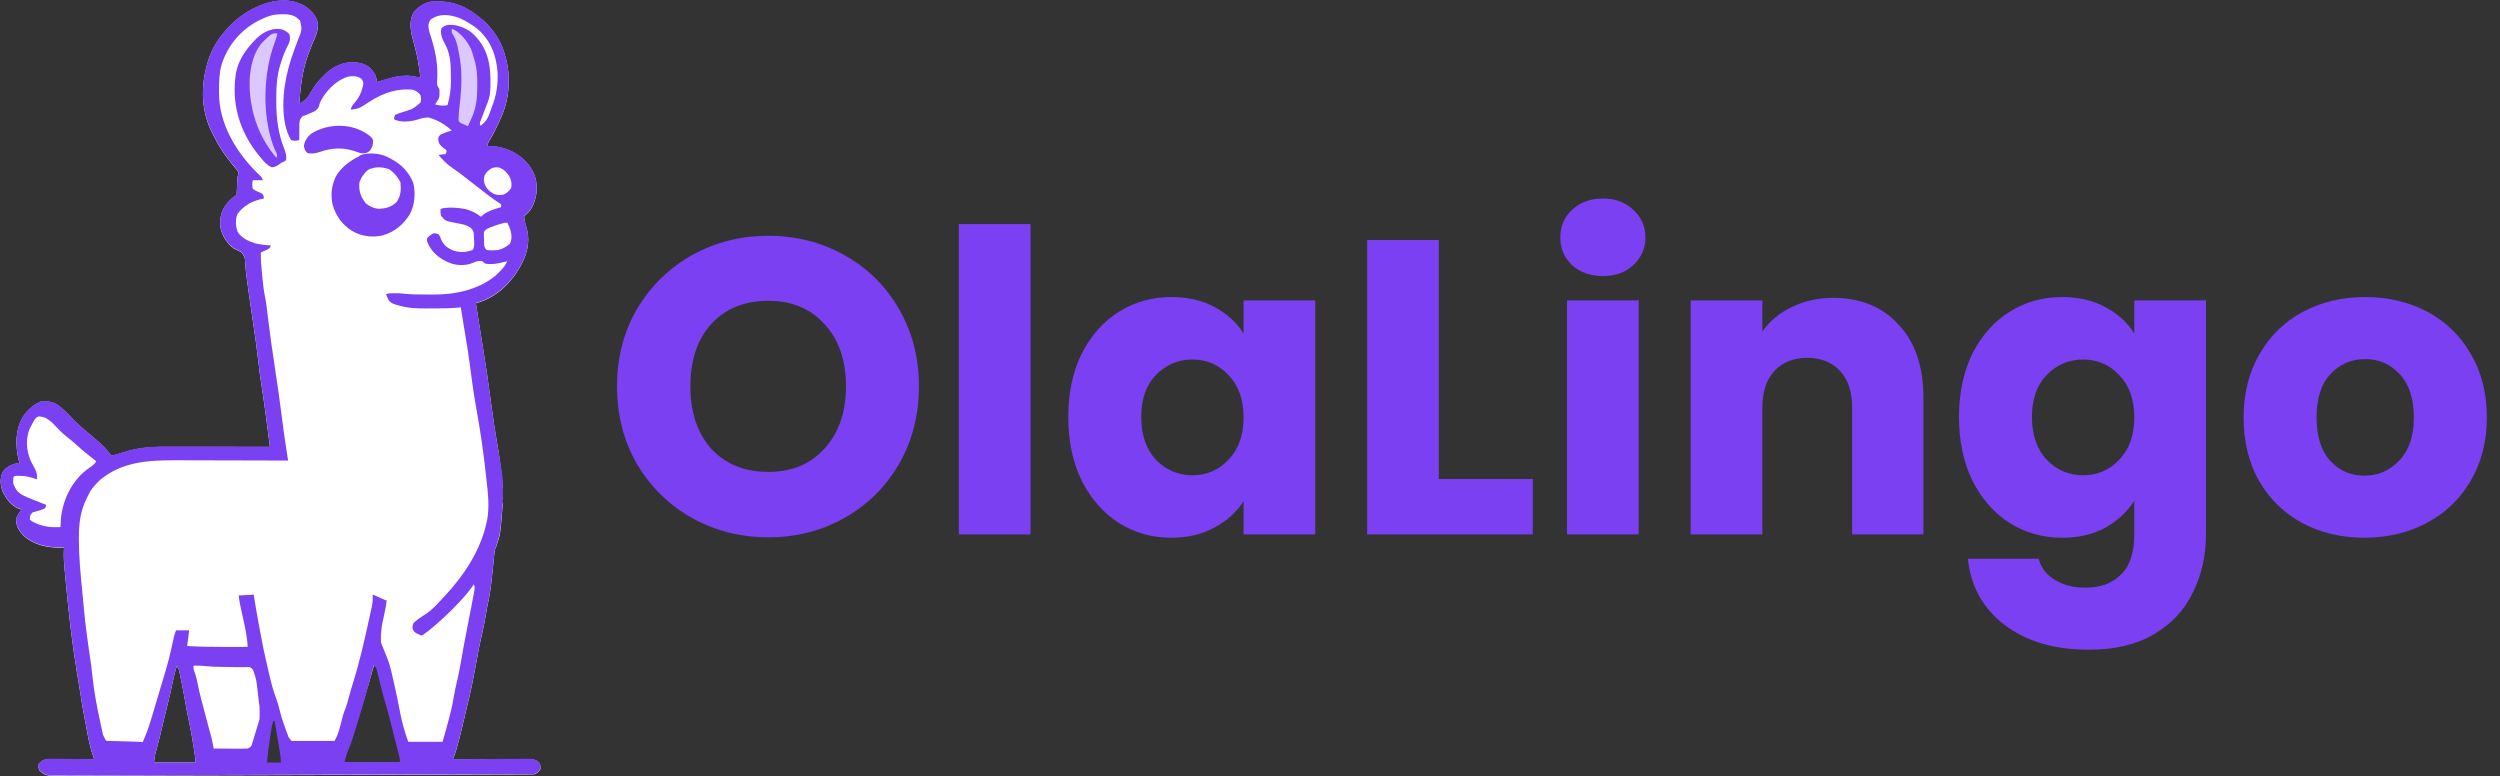 <svg width="1076" height="334" viewBox="0 0 1076 334" fill="none" xmlns="http://www.w3.org/2000/svg">
<rect x="0" y="0" width="1076" height="334" fill="#333333" stroke="none"/>
<path fill-rule="evenodd" clip-rule="evenodd" d="M136.808 10.155C136.187 6.948 134.147 4.756 131.305 2.701C119.927 -4.009 104.783 4.323 97.805 12.356L97.062 13.225C93.228 17.468 90.595 22.314 89.157 27.544L88.806 28.965C86.424 38.037 86.783 48.12 91.096 56.753C91.484 57.497 91.869 58.241 92.235 58.993C94.189 63.017 96.639 66.57 99.506 70.165L100.475 71.343L101.37 72.448C101.475 72.575 101.578 72.694 101.676 72.808C102.301 73.532 102.753 74.057 102.586 75.055C102.276 75.81 102.276 75.81 102.187 76.737V76.737L102.139 77.76L102.084 78.873L102.032 80.026C101.978 81.125 101.925 82.223 101.875 83.322L101.842 84.055C101.487 84.208 101.252 84.309 101.031 84.436C100.598 84.683 100.219 85.027 99.099 86.046C95.633 89.449 94.631 92.627 94.77 97.078C95.119 100.649 97.364 104.562 100.538 106.915C101.72 107.456 102.848 107.986 103.955 108.637C105.42 110.774 105.42 110.774 105.561 113.305C105.668 115.374 105.873 117.421 106.149 119.479L106.311 120.651C107.129 126.669 108.017 132.68 108.907 138.69C109.766 144.478 110.588 150.264 111.243 156.072C111.619 159.507 112.073 162.921 112.623 166.338C113.434 171.366 114.104 176.405 114.76 181.449C114.879 182.37 114.999 183.292 115.119 184.213C115.474 186.929 115.828 189.645 116.181 192.361C109.99 192.352 103.799 192.346 97.608 192.342C94.595 192.34 91.582 192.338 88.57 192.334C85.926 192.33 83.282 192.327 80.638 192.326C79.515 192.325 78.392 192.325 77.269 192.324C75.658 192.321 74.048 192.318 72.437 192.318L70.945 192.318C64.519 192.299 58.795 192.816 52.767 194.843C51.155 195.412 49.669 195.833 47.96 196.108C45.484 192.878 42.604 190.245 39.4 187.558C39.029 187.248 38.658 186.939 38.287 186.63L38.287 186.63L38.287 186.63C35.666 184.449 33.049 182.271 30.782 179.805C29.005 177.813 27.128 176.035 24.93 174.372C22.603 172.922 20.385 172.563 17.543 172.873C14.528 174.173 12.386 176.078 10.517 178.474C6.377 184.427 6.478 192.184 8.234 198.849L8.418 199.481H7.114C4.395 200.12 2.492 201.191 1.046 203.296C-0.131 206.062 0.132 209.248 1.302 211.989C2.91 214.929 4.781 217.7 8.336 219.062L9.287 219.343L9.153 219.521C8.204 220.781 7.261 222.034 6.939 223.529C6.877 226.605 8.28 228.741 10.59 230.961C14.875 234.634 20.27 235.658 26.109 235.804L27.537 235.833C27.348 240.443 27.348 240.443 28.366 250.995C28.441 251.768 28.515 252.541 28.589 253.315C29.727 265.268 31.075 277.167 33.057 289.04C33.4 291.085 33.736 293.131 34.063 295.178L34.211 296.108C34.404 297.315 34.596 298.522 34.788 299.729L34.862 300.197C35.286 302.869 35.709 305.54 36.226 308.2C36.459 309.375 36.688 310.549 36.906 311.727C37.078 312.667 37.251 313.606 37.426 314.546L37.694 315.985C38.308 319.388 39.091 322.656 40.233 325.951L40.573 326.9C38.093 326.86 35.612 326.829 33.132 326.808C32.118 326.8 31.104 326.792 30.09 326.783C28.598 326.759 27.106 326.735 25.614 326.725L24.193 326.717C22.902 326.689 21.63 326.683 20.34 326.737C18.585 327.007 17.833 327.624 16.674 328.773C16.48 329.989 16.473 330.675 17.108 331.772C18.798 333.253 19.814 333.857 22.317 333.887L23.318 333.871C24.465 333.876 25.61 333.879 26.757 333.869C27.602 333.862 28.447 333.859 29.292 333.858C31.624 333.861 33.956 333.857 36.288 333.845C38.837 333.831 41.385 333.825 43.934 333.823C48.928 333.818 53.92 333.805 58.914 333.785C63.304 333.768 67.695 333.754 72.085 333.745L72.966 333.743L77.395 333.734C87.854 333.714 98.312 333.685 108.77 333.65C118.947 333.616 129.123 333.587 139.3 333.564L140.25 333.562L147.828 333.545C158.726 333.521 169.625 333.493 180.524 333.464L185.793 333.45C192.016 333.434 198.238 333.418 204.461 333.398L205.523 333.394L205.649 333.394C207.828 333.386 210.006 333.379 212.185 333.373C214.576 333.367 216.967 333.361 219.358 333.352C220.224 333.349 221.09 333.345 221.957 333.342C223.16 333.34 224.364 333.338 225.567 333.333L226.644 333.328C227.776 333.327 228.896 333.31 230.028 333.271C231.318 332.714 231.868 332.072 232.635 331.022C232.667 329.473 232.548 328.716 231.303 327.579C229.969 326.868 229.079 326.724 227.524 326.713L226.55 326.729C225.46 326.729 224.37 326.73 223.28 326.741C222.502 326.749 221.724 326.755 220.946 326.757C218.906 326.761 216.866 326.77 214.826 326.787C212.713 326.804 210.599 326.814 208.486 326.822C204.375 326.837 200.264 326.859 196.153 326.89L194.831 326.9C195.58 325.314 196.101 323.763 196.571 322.102L196.895 320.927C198.033 316.822 199.029 312.699 199.968 308.558L200.108 307.938C200.458 306.392 200.807 304.846 201.191 303.306C202.563 297.971 203.632 292.62 204.608 287.222C205.436 282.632 206.271 278.053 207.324 273.496C207.963 270.739 208.544 267.988 209.008 265.205C209.194 264.032 209.383 262.86 209.605 261.691C210.88 256.376 211.475 251.075 212.022 245.67C212.157 244.336 212.293 243.001 212.434 241.667L212.567 240.406L212.685 239.195L212.804 238.072C212.905 237.07 213.011 236.336 213.507 235.425C213.722 234.763 213.911 234.214 214.082 233.721L214.082 233.721C215.151 230.629 215.457 229.743 216.367 217.113C216.384 216.845 216.3 216.599 216.217 216.355C216.134 216.113 216.052 215.872 216.068 215.613C216.08 215.439 216.12 215.21 216.16 214.983L216.16 214.982C216.199 214.759 216.237 214.537 216.249 214.371C216.257 214.211 216.207 213.971 216.158 213.733L216.158 213.733L216.158 213.733C216.109 213.498 216.061 213.266 216.068 213.113C216.085 212.799 216.101 212.684 216.109 212.621C216.112 212.598 216.114 212.583 216.115 212.567C216.118 212.512 216.106 212.457 216.068 212.113C215.521 211.504 215.747 211.159 216.012 210.756C216.203 210.463 216.415 210.139 216.367 209.662L216.249 208.36L216.106 206.894C215.65 201.932 215.039 197.011 214.182 192.086C213.08 185.79 212.124 179.486 211.303 173.159C210.226 164.824 209.011 156.516 207.631 148.215C207.03 144.608 206.457 140.998 205.894 137.387L205.604 135.527C205.344 133.86 205.084 132.193 204.825 130.525C212.341 128.471 217.563 123.937 221.663 118.299C226.087 111.874 228.769 105.331 226.559 97.779L226.558 97.779L226.558 97.778C226.117 96.49 226.117 96.49 225.891 95.431L225.764 94.618L225.62 93.791C225.609 93.418 225.603 93.225 225.674 93.067C225.75 92.899 225.913 92.77 226.248 92.505C229.472 89.974 230.683 85.598 231.019 82C231.188 76.46 229.356 72.257 224.949 68.221C221.25 65.174 216.485 63.019 211.289 62.998L209.605 63.068C209.81 62.179 210.102 61.458 210.561 60.637C212.108 58.105 213.437 55.53 214.626 52.861C214.834 52.39 215.043 51.92 215.254 51.451C219.149 43.45 219.979 33.952 217.817 25.477L217.427 24.093C216.091 18.829 213.315 14.106 209.266 9.99C203.829 4.987 197.902 0.93 189.644 0.685L188.612 0.671C187.652 0.65 186.717 0.657 185.76 0.715C182.66 1.196 180.218 2.892 178.319 4.981C175.496 9.221 176.96 14.569 178.237 19.034C179.627 23.812 180.382 28.563 180.926 33.462C179.174 33.094 177.466 32.742 175.664 32.626L174.517 32.642C171.859 32.659 169.593 33.195 167.092 33.92L166.016 34.235L163.876 34.857L162.241 35.336C161.912 32.576 161.218 31.211 159.037 29.082C156.384 27.067 153.961 26.825 150.521 26.889C146.42 27.229 142.69 29.31 139.987 31.913L139.211 32.713C136.91 34.894 135.268 37.137 133.752 39.763C132.486 42.109 131.364 43.332 128.783 44.705C129.35 37.474 130.091 30.54 132.612 23.604L133.128 22.22C133.542 21.088 133.965 19.963 134.431 18.847L134.436 18.837C135.779 15.947 137.002 13.314 136.808 10.155ZM162.641 288.929C162.36 287.792 162.169 287.025 161.019 286.113C158.234 296.149 155.15 306.163 151.709 316.071L151.269 317.321C151.203 317.509 151.137 317.698 151.072 317.886C150.551 319.38 150.031 320.873 149.348 322.327C148.372 324.297 147.884 325.968 147.283 328.113H173.283C173.283 327.482 173.283 327.193 173.248 326.907C173.218 326.664 173.163 326.424 173.06 325.981L173.06 325.98L172.743 324.819L172.386 323.505L171.995 322.085C171.585 320.582 171.174 319.079 170.759 317.577L170.34 316.057C170.112 315.229 169.886 314.401 169.661 313.572L169.658 313.56C168.784 310.35 167.909 307.138 166.896 303.954C166.148 301.649 165.421 299.344 164.797 297.015C164.651 296.468 164.505 295.921 164.357 295.373C164.045 294.22 163.733 293.066 163.429 291.911C163.284 291.358 163.137 290.805 162.989 290.252L162.778 289.47C162.728 289.28 162.684 289.101 162.641 288.93L162.641 288.929ZM76.132 286.497C76.773 287.585 77.001 288.117 77.255 289.332L77.463 290.319L77.682 291.4L77.918 292.539C78.699 296.368 79.392 300.218 80.085 304.068C80.559 306.697 81.055 309.313 81.626 311.917C82.308 315.104 82.826 318.317 83.336 321.543L83.583 323.101C84.157 326.799 84.157 326.799 84.157 328.202H66.283C66.566 325.957 66.654 325.265 66.811 324.589C66.88 324.287 66.964 323.989 67.085 323.558L67.085 323.556L67.347 322.604L67.628 321.595C68.572 318.127 69.409 314.64 70.203 311.125C70.809 308.459 71.46 305.811 72.142 303.168C72.994 299.863 73.736 296.541 74.404 293.182C74.864 290.901 75.443 288.702 76.132 286.497ZM118.133 308.113H117.433C117.04 309.488 116.719 310.82 116.467 312.27L116.218 313.947L115.942 315.802L115.661 317.727C115.092 321.536 114.607 325.229 114.283 329.113H121.283C121.283 327.231 121.105 325.706 120.803 323.893L120.594 322.673C120.376 321.375 120.158 320.077 119.937 318.779C119.784 317.877 119.631 316.975 119.479 316.072C119.032 313.418 118.584 310.765 118.133 308.113Z" fill="white"/>
<path fill-rule="evenodd" clip-rule="evenodd" d="M136.808 10.02C136.187 6.812 134.147 4.621 131.305 2.566C119.927 -4.144 104.783 4.188 97.805 12.22L97.062 13.09C93.228 17.333 90.595 22.179 89.157 27.409L88.806 28.83C86.424 37.901 86.783 47.985 91.096 56.618C91.484 57.362 91.869 58.105 92.235 58.858C94.189 62.882 96.639 66.435 99.506 70.03L100.475 71.208L101.37 72.312C101.475 72.439 101.578 72.558 101.676 72.673C102.301 73.397 102.753 73.922 102.586 74.92C102.276 75.675 102.276 75.675 102.187 76.602V76.602L102.139 77.625L102.084 78.737L102.032 79.891C101.978 80.99 101.925 82.088 101.875 83.187L101.842 83.92C101.487 84.073 101.252 84.174 101.031 84.3C100.598 84.548 100.219 84.892 99.099 85.911C95.633 89.314 94.631 92.491 94.77 96.943C95.119 100.514 97.364 104.427 100.538 106.78C101.72 107.321 102.848 107.851 103.955 108.502C105.42 110.639 105.42 110.639 105.561 113.17C105.668 115.239 105.873 117.286 106.149 119.343L106.311 120.516C107.129 126.534 108.017 132.545 108.907 138.555C109.766 144.343 110.588 150.129 111.243 155.937C111.619 159.372 112.073 162.786 112.623 166.203C113.434 171.231 114.104 176.27 114.76 181.314C114.879 182.235 114.999 183.156 115.119 184.078C115.474 186.794 115.828 189.509 116.181 192.225C109.99 192.217 103.799 192.21 97.608 192.207C94.595 192.205 91.582 192.203 88.57 192.198C85.926 192.195 83.282 192.192 80.638 192.19C79.515 192.19 78.392 192.19 77.269 192.189C75.658 192.186 74.048 192.183 72.437 192.183L70.945 192.183C64.519 192.164 58.795 192.68 52.767 194.708C51.155 195.277 49.669 195.698 47.96 195.973C45.484 192.743 42.604 190.11 39.4 187.422C39.029 187.113 38.658 186.804 38.287 186.495L38.287 186.495C35.666 184.314 33.049 182.136 30.782 179.669C29.005 177.677 27.128 175.9 24.93 174.237C22.603 172.787 20.385 172.428 17.543 172.738C14.528 174.038 12.386 175.942 10.517 178.339C6.377 184.292 6.478 192.049 8.234 198.714L8.418 199.346H7.114C4.395 199.985 2.492 201.056 1.046 203.161C-0.131 205.927 0.132 209.112 1.302 211.853C2.91 214.794 4.781 217.564 8.336 218.927L9.287 219.208L9.153 219.386C8.204 220.646 7.261 221.899 6.939 223.393C6.877 226.47 8.28 228.606 10.59 230.826C14.875 234.498 20.27 235.523 26.109 235.669L27.537 235.698C27.348 240.308 27.348 240.308 28.366 250.859C28.441 251.633 28.515 252.406 28.589 253.18C29.727 265.133 31.075 277.032 33.057 288.905C33.4 290.95 33.736 292.996 34.063 295.043L34.211 295.973C34.404 297.18 34.596 298.387 34.788 299.594L34.862 300.061C35.286 302.733 35.709 305.404 36.226 308.064C36.459 309.239 36.688 310.414 36.906 311.591C37.078 312.531 37.251 313.471 37.426 314.41L37.694 315.849C38.308 319.253 39.091 322.52 40.233 325.816L40.573 326.764C38.093 326.725 35.612 326.694 33.132 326.673C32.118 326.665 31.104 326.657 30.09 326.647C28.598 326.623 27.106 326.6 25.614 326.589L24.193 326.581C22.902 326.554 21.63 326.548 20.34 326.602C18.585 326.871 17.833 327.489 16.674 328.638C16.48 329.854 16.473 330.54 17.108 331.636C18.798 333.118 19.814 333.721 22.317 333.752L23.318 333.736C24.465 333.741 25.61 333.743 26.757 333.734C27.602 333.727 28.447 333.723 29.292 333.723C31.624 333.726 33.956 333.722 36.288 333.709C38.837 333.696 41.385 333.69 43.934 333.687C48.928 333.683 53.92 333.67 58.914 333.65C63.304 333.633 67.695 333.619 72.085 333.61L72.966 333.608L77.395 333.599C87.854 333.578 98.312 333.55 108.77 333.515C118.947 333.481 129.123 333.451 139.3 333.429L140.25 333.427L147.828 333.41C158.726 333.386 169.625 333.358 180.524 333.329L185.793 333.315C192.016 333.299 198.238 333.283 204.461 333.262L205.523 333.259L205.649 333.258C207.827 333.251 210.006 333.244 212.185 333.238C214.576 333.232 216.967 333.226 219.358 333.217L221.145 333.21L221.957 333.207C223.16 333.205 224.364 333.202 225.567 333.197L226.644 333.193C227.776 333.192 228.896 333.175 230.028 333.135C231.318 332.579 231.868 331.937 232.635 330.887C232.667 329.338 232.548 328.581 231.303 327.444C229.969 326.733 229.079 326.589 227.524 326.578L226.55 326.594C225.46 326.593 224.37 326.595 223.28 326.606C222.502 326.614 221.724 326.619 220.946 326.622C218.906 326.626 216.866 326.635 214.826 326.651C212.713 326.668 210.599 326.679 208.486 326.687C204.375 326.701 200.264 326.724 196.153 326.754L194.831 326.764C195.58 325.179 196.101 323.628 196.571 321.966L196.895 320.792C198.033 316.687 199.029 312.564 199.968 308.423L200.108 307.805L200.108 307.801C200.458 306.256 200.807 304.71 201.191 303.17C202.563 297.836 203.632 292.484 204.608 287.087C205.436 282.496 206.271 277.918 207.324 273.361C207.963 270.604 208.544 267.853 209.008 265.069C209.194 263.896 209.383 262.725 209.605 261.556C210.88 256.241 211.475 250.94 212.022 245.535C212.157 244.201 212.293 242.866 212.434 241.532L212.567 240.271L212.685 239.06L212.804 237.936C212.905 236.935 213.011 236.201 213.507 235.29C213.74 234.485 213.944 233.844 214.127 233.269C215.06 230.338 215.444 229.129 216.326 216.887C216.326 216.702 216.323 216.486 216.319 216.26V216.26V216.259C216.312 215.776 216.303 215.25 216.326 214.894L216.396 213.882L216.443 212.945C216.468 212.479 216.466 212.462 216.456 212.386C216.448 212.329 216.436 212.237 216.428 211.887C216.423 211.679 216.435 211.454 216.448 211.204V211.204C216.473 210.718 216.504 210.136 216.428 209.387C216.407 209.164 216.418 209.021 216.428 208.879C216.437 208.74 216.447 208.601 216.428 208.387C216.403 208.136 216.415 207.88 216.427 207.626C216.439 207.376 216.451 207.127 216.428 206.887C216.019 202.442 215.228 197.927 214.452 193.494C214.362 192.979 214.272 192.464 214.182 191.951C213.08 185.655 212.123 179.351 211.303 173.023C210.226 164.689 209.011 156.381 207.631 148.08C207.03 144.473 206.457 140.863 205.894 137.252L205.604 135.392C205.344 133.725 205.084 132.057 204.825 130.39C212.341 128.336 217.563 123.802 221.663 118.163C226.087 111.738 228.769 105.196 226.559 97.644L226.558 97.643L226.558 97.643C226.117 96.355 226.117 96.355 225.891 95.296L225.764 94.483L225.62 93.656C225.609 93.282 225.603 93.09 225.674 92.932C225.75 92.764 225.913 92.635 226.248 92.369C229.472 89.838 230.683 85.463 231.019 81.864C231.188 76.325 229.356 72.122 224.949 68.086C221.25 65.039 216.485 62.884 211.289 62.863L209.605 62.933C209.81 62.043 210.102 61.322 210.561 60.502C212.108 57.969 213.437 55.395 214.626 52.725C214.834 52.255 215.043 51.785 215.254 51.316C219.149 43.315 219.979 33.816 217.817 25.341L217.427 23.958C216.091 18.694 213.315 13.971 209.266 9.855C203.829 4.852 197.902 0.795 189.644 0.55L188.612 0.536C187.652 0.515 186.717 0.522 185.76 0.58C182.66 1.061 180.218 2.756 178.319 4.845C175.496 9.086 176.96 14.434 178.237 18.899C179.627 23.677 180.382 28.428 180.926 33.327C179.174 32.958 177.466 32.606 175.664 32.491L174.517 32.507C171.859 32.524 169.593 33.059 167.092 33.785L166.016 34.1L163.876 34.722L162.241 35.201C161.912 32.441 161.218 31.076 159.037 28.947C156.384 26.932 153.961 26.69 150.521 26.754C146.42 27.094 142.69 29.174 139.987 31.778L139.211 32.578C136.91 34.758 135.268 37.001 133.752 39.628C132.486 41.974 131.364 43.196 128.783 44.57C129.35 37.339 130.091 30.404 132.612 23.469L133.128 22.084C133.542 20.953 133.965 19.828 134.431 18.711L134.436 18.702C135.779 15.812 137.002 13.178 136.808 10.02ZM111.507 8.769L112.705 8.218C114.678 7.273 116.572 6.475 118.842 6.255C119.021 6.246 119.2 6.236 119.38 6.226C122.361 6.065 125.375 5.902 127.784 7.622L128.457 8.242L129.142 8.84C129.994 12.905 129.994 12.905 128.349 16.946C127.886 18.148 127.434 19.353 126.989 20.56L126.722 21.284C125.822 23.713 125.005 26.134 124.339 28.618L124.003 29.954C121.697 38.333 120.41 52.409 125.306 60.31C126.736 60.721 127.354 60.609 128.783 60.31C128.781 59.224 128.789 58.139 128.81 57.053L128.837 55.719L128.833 54.403C128.838 54.222 128.841 54.048 128.844 53.88C128.873 52.259 128.892 51.214 130.388 49.959L131.824 49.442L133.094 48.896C133.275 48.821 133.452 48.749 133.623 48.68L133.623 48.68C135.257 48.017 136.434 47.54 137.202 45.975C137.513 44.364 138.167 43.189 139.036 41.75C141.411 38.133 145.299 34.17 150.074 32.952C152.201 32.631 153.501 32.671 155.316 33.725C156.236 34.772 156.236 34.772 156.402 35.974C155.905 38.974 154.874 41.537 152.817 44.008C151.854 45.075 151.209 45.849 150.944 47.193C153.404 46.977 154.94 46.491 156.907 45.164C162.935 40.958 169.455 37.915 177.45 38.574C179.154 39.064 179.827 39.592 180.926 40.822C181.331 42.033 181.324 42.983 180.926 44.195C177.797 46.861 177.797 46.861 173.566 48.177C172.324 48.545 171.247 48.929 170.063 49.442L170.063 49.442C169.627 50.458 169.627 50.458 169.628 51.316L170.316 51.683C173.449 52.822 177.431 52.241 180.517 51.222C181.858 50.775 182.962 50.588 184.402 50.566C188.214 51.537 191.739 53.674 194.397 56.187C192.708 56.681 191.164 57.2 189.59 57.921C188.643 58.922 188.592 59.179 188.639 60.427C188.915 61.905 189.497 62.6 190.757 63.612C191.616 64.169 191.616 64.169 192.224 64.807V64.807C192.139 65.622 192.139 65.622 191.789 66.306L188.748 66.681L189.237 67.266L190.051 68.18C191.491 69.81 193.062 71.13 194.913 72.419C196.631 73.602 198.288 74.816 199.91 76.097L200.124 76.266C201.112 77.05 202.099 77.833 203.108 78.598C204.841 79.893 206.538 81.217 208.22 82.561C209.966 83.96 211.755 85.269 213.625 86.543L213.625 86.543C214.799 87.294 214.799 87.294 215.689 88.042V89.166C215.49 89.224 215.293 89.282 215.095 89.339C212.605 90.063 210.184 90.767 208.166 92.281L206.998 93.289C205.155 91.849 203.295 90.859 200.942 90.15C197.878 89.403 192.498 88.932 189.617 89.916C189.56 90.998 189.526 91.924 189.915 92.961C191.667 95.119 191.667 95.119 196.759 96.076L196.934 96.108C198.964 96.483 200.785 96.819 202.454 97.951C203.596 98.977 203.862 99.576 203.949 100.986L203.956 101.908C203.967 102.302 203.998 102.715 204.029 103.138C204.141 104.638 204.261 106.254 203.522 107.53C200.91 108.634 198.106 108.727 195.354 107.925C192.226 106.656 190.821 105.363 189.644 102.564C189.452 102.044 189.361 101.798 189.241 101.566C189.133 101.357 189 101.16 188.748 100.785L188.748 100.784L188.748 100.784C187.695 100.435 187.695 100.436 186.575 100.409C185.843 100.814 185.483 101.013 185.153 101.253C184.834 101.484 184.542 101.753 183.968 102.283C183.838 102.686 183.753 102.95 183.741 103.218C183.717 103.732 183.961 104.259 184.674 105.796C186.743 109.559 190.444 112.216 194.958 113.64C197.914 114.295 200.713 114.267 203.495 113.151C204.884 112.543 205.842 112.127 207.432 112.401C207.91 112.639 208.055 112.814 208.183 112.969C208.342 113.159 208.474 113.319 209.171 113.526C211.998 113.932 214.708 113.343 217.403 112.647L218.296 112.401C217.37 114.797 215.084 116.973 213.102 118.809C205.552 124.814 195.731 126.919 185.768 126.776C184.996 126.765 184.224 126.757 183.453 126.753C182.684 126.75 181.916 126.746 181.148 126.741L180.043 126.732C178.099 126.716 176.191 126.666 174.261 126.453C172.67 126.268 172.67 126.268 171.125 126.218L169.683 126.221C169.502 126.22 169.328 126.218 169.159 126.216C168.072 126.204 167.193 126.194 166.152 126.642C166.462 127.516 166.829 128.335 167.264 129.169C168.16 130.38 169.083 130.748 170.636 131.196L171.801 131.514C175.702 132.643 179.391 132.777 183.461 132.756C184.628 132.744 185.795 132.732 186.962 132.729C187.735 132.727 188.508 132.725 189.281 132.721L190.396 132.715C192.48 132.705 194.529 132.644 196.602 132.446L198.307 132.264C198.706 134.685 199.104 137.106 199.501 139.528L199.504 139.547L199.507 139.567L199.51 139.587C199.67 140.565 199.831 141.544 199.991 142.523C200.086 143.097 200.181 143.671 200.276 144.245L200.284 144.297C201.046 148.9 201.807 153.503 202.378 158.128C202.647 160.332 202.946 162.531 203.258 164.731L203.467 166.18C203.935 169.431 204.428 172.677 205.022 175.914C206.796 185.481 208.139 195.101 209.191 204.748L209.306 205.81C209.339 206.097 209.371 206.385 209.404 206.673C210.062 212.485 210.745 218.516 209.577 224.291L209.361 225.204C206.755 236.77 200.052 247.254 191.563 256.371C191.153 256.809 190.746 257.249 190.341 257.69L190.199 257.845C188.086 260.151 185.948 262.485 183.237 264.292C182.96 264.473 182.68 264.653 182.399 264.834L182.398 264.835C180.781 265.876 179.13 266.94 177.884 268.302C177.846 268.448 177.809 268.583 177.775 268.709C177.479 269.794 177.37 270.194 177.928 271.387C178.048 271.645 178.628 272.237 178.928 272.387C179.153 272.5 179.328 272.588 179.48 272.663C179.557 272.701 179.629 272.736 179.698 272.77C179.742 272.792 179.786 272.813 179.829 272.834C180.174 273.001 180.522 273.162 181.361 273.548C182.928 273.387 197.928 260.387 203.539 252.073L203.956 251.438C204.428 252.658 204.303 253.445 204.076 254.697L203.909 255.563C203.735 256.503 203.56 257.442 203.381 258.381C203.259 259.02 203.139 259.66 203.02 260.299C202.471 263.259 201.91 266.215 201.297 269.165C200.811 271.494 200.354 273.825 199.936 276.164L199.748 277.221C199.493 278.659 199.239 280.097 198.986 281.535C198.258 285.704 197.512 289.859 196.527 293.989C196.023 296.088 195.568 298.174 195.235 300.3C194.902 302.45 194.441 304.558 193.913 306.678L193.582 307.98C192.642 311.766 191.576 315.509 190.486 319.269H175.712C174.23 315.215 173.109 311.252 172.289 307.064C171.939 305.249 171.58 303.435 171.214 301.622L170.985 300.493C170.209 296.666 169.361 292.855 168.438 289.052L168.216 288.141C167.484 285.076 166.363 282.386 165.171 279.524L165.17 279.523L165.17 279.522C164.946 278.985 164.719 278.441 164.492 277.887C164.084 276.892 163.928 276.387 163.928 275.887C163.928 274.414 163.928 273.775 163.965 273.139C163.993 272.653 164.042 272.169 164.13 271.314L164.131 271.307C164.17 270.922 164.217 270.462 164.274 269.893C164.542 268.252 164.882 266.695 165.22 265.154C165.706 262.933 166.185 260.745 166.428 258.387C165.938 258.387 165.636 258.242 164.562 257.725L164.492 257.691L163.056 257.059L161.613 256.427C161.332 256.302 161.172 256.228 161.014 256.154L161.013 256.154C160.856 256.081 160.7 256.008 160.428 255.887C160.483 257.561 160.444 259.141 160.095 260.797L159.914 261.613C159.721 262.518 159.526 263.423 159.328 264.328C159.187 264.968 159.047 265.608 158.908 266.248C156.849 275.735 154.678 285.236 151.758 294.558C151.219 296.246 150.726 297.935 150.271 299.64L150.19 299.948C149.702 301.788 149.217 303.617 148.499 305.403C148.087 306.406 147.754 307.384 147.494 308.425C147.158 309.795 146.799 311.16 146.417 312.521L146.191 313.32L145.983 314.08L145.772 314.822L145.772 314.822C145.037 316.866 145.037 316.866 143.991 318.894H132.91H125.523C125.166 318.472 124.912 318.184 124.726 317.972C124.45 317.66 124.322 317.514 124.228 317.349C124.147 317.203 124.092 317.043 123.989 316.742C123.901 316.483 123.778 316.121 123.571 315.576L123.134 314.397C122.093 311.6 121.137 308.819 120.445 305.942C120.018 304.137 119.547 302.392 118.876 300.638C117.557 297.237 116.695 293.793 115.881 290.278L115.867 290.219C115.624 289.148 115.381 288.077 115.125 287.008C114.024 282.439 113.077 277.858 112.228 273.249C112.004 272.024 111.78 270.799 111.553 269.574L111.474 269.148C110.795 265.492 110.117 261.838 109.558 258.167L109.229 255.935L102.711 256.309C102.954 258.119 103.252 259.904 103.647 261.693C103.779 262.28 103.909 262.867 104.037 263.454C104.246 264.407 104.456 265.359 104.666 266.311C105.568 270.348 106.41 274.303 106.621 278.42C104.586 278.428 102.551 278.435 100.516 278.439C99.672 278.44 98.829 278.442 97.985 278.444C92.151 278.467 86.373 278.373 80.55 278.046L81.419 271.3H75.77C74.922 273.639 74.922 273.639 73.869 278.584L73.869 278.584C73.194 281.778 72.399 284.929 71.465 288.073C71.225 288.877 70.984 289.682 70.747 290.487C68.919 296.701 67.076 302.913 65.185 309.113L64.744 310.556C63.809 313.651 62.764 316.402 61.43 319.387C60.434 319.387 59.729 319.331 59.007 319.274H59.007H59.006C58.64 319.245 58.27 319.215 57.854 319.192L56.289 319.151C55.429 319.127 54.57 319.103 53.71 319.081C53.114 319.066 52.517 319.05 51.921 319.034C50.166 318.985 48.411 318.939 46.656 318.894H45.787C45.182 318.111 45.002 317.698 44.762 317.146C44.647 316.882 44.519 316.586 44.323 316.203L44.119 315.257C43.89 314.231 43.664 313.205 43.441 312.179L43.207 311.095C41.708 304.217 40.409 297.387 39.704 290.413C39.431 287.627 39.074 284.865 38.617 282.098L38.617 282.097L38.617 282.096C37.668 275.376 37.194 272.017 36.8 268.649C36.406 265.285 36.093 261.911 35.467 255.167L35.359 254.061C34.644 246.769 33.953 239.488 33.945 232.166L33.946 231.364C33.953 225.302 34.583 219.818 37.451 214.207L37.966 213.212C39.032 210.627 41.081 208.498 43.18 206.466C52.563 198.749 63.597 198.044 75.878 198.103C77.527 198.111 79.175 198.114 80.824 198.116C83.944 198.118 87.063 198.125 90.182 198.137C93.757 198.15 97.332 198.158 100.907 198.163C108.3 198.175 115.693 198.194 123.086 198.218L124.003 198.222C123.805 196.954 123.607 195.687 123.41 194.419L123.166 192.848C122.56 188.962 121.994 185.076 121.516 181.176C120.596 173.609 119.503 166.064 118.354 158.52C117.212 151.028 116.138 143.535 115.238 136.018C115.195 135.652 115.152 135.286 115.109 134.92C114.811 132.38 114.514 129.844 113.995 127.327C113.521 125.031 113.27 122.723 113.034 120.402C112.951 119.561 112.867 118.721 112.78 117.881C112.456 114.8 112.192 111.751 112.27 108.654L113.111 108.284L114.199 107.787C114.313 107.736 114.421 107.688 114.523 107.643L114.523 107.642L114.523 107.642C115.726 107.109 116.122 106.933 116.616 105.656C114.268 105.505 111.938 105.294 109.689 104.674C106.524 103.638 103.775 102.333 102.212 99.645C101.441 97.334 101.194 94.347 102.22 92.077C104.778 88.626 108.193 86.629 112.761 85.586L113.574 85.419L113.494 84.545C113.139 83.545 113.139 83.545 112.146 83.002C110.886 82.517 109.856 82.059 108.794 81.296C108.639 80.388 108.56 79.927 108.558 79.466C108.555 78.991 108.634 78.515 108.794 77.549H113.139C112.705 76.424 112.705 76.424 112.119 75.791C101.602 65.893 94.165 53.248 94.256 39.613L94.264 38.831C94.283 35.084 94.369 31.396 95.396 27.734C97.842 20.004 103.365 12.849 111.507 8.769ZM162.36 289.069C162.102 287.939 161.928 287.177 160.873 286.272C158.32 296.238 155.494 306.181 152.339 316.02L151.937 317.261C151.876 317.448 151.816 317.635 151.756 317.822C151.279 319.306 150.802 320.788 150.176 322.232C149.282 324.188 148.834 325.848 148.283 327.977H172.115C172.115 327.35 172.115 327.062 172.082 326.778C172.055 326.537 172.004 326.299 171.91 325.86L171.619 324.706L171.292 323.401L170.934 321.991C170.558 320.499 170.181 319.007 169.801 317.515L169.417 316.006C169.207 315.18 168.999 314.353 168.791 313.526L168.791 313.525C167.99 310.338 167.189 307.149 166.26 303.988C165.574 301.699 164.908 299.41 164.336 297.098C164.203 296.554 164.068 296.011 163.933 295.468C163.646 294.322 163.361 293.176 163.083 292.029C162.949 291.48 162.815 290.931 162.679 290.382L162.486 289.605C162.44 289.417 162.399 289.239 162.36 289.069ZM76.132 286.497C76.773 287.585 77.001 288.117 77.255 289.332L77.463 290.319L77.682 291.4L77.918 292.539C78.699 296.368 79.392 300.218 80.085 304.068C80.559 306.697 81.055 309.313 81.626 311.917C82.308 315.104 82.826 318.317 83.336 321.543L83.583 323.101C84.157 326.799 84.157 326.799 84.157 328.202H66.283C66.566 325.957 66.654 325.265 66.811 324.589C66.88 324.287 66.964 323.989 67.085 323.558L67.085 323.556L67.347 322.604L67.628 321.595C68.572 318.127 69.409 314.64 70.203 311.125C70.809 308.459 71.46 305.811 72.142 303.168C72.994 299.863 73.736 296.541 74.404 293.182C74.864 290.901 75.443 288.702 76.132 286.497ZM118.201 310.325H117.605C117.27 311.496 116.997 312.63 116.782 313.864L116.57 315.291L116.336 316.87L116.097 318.508C115.612 321.75 115.199 324.893 114.924 328.199H120.882C120.882 326.597 120.73 325.299 120.473 323.756L120.295 322.718C120.11 321.613 119.924 320.508 119.736 319.404C119.606 318.636 119.476 317.868 119.346 317.1C118.966 314.841 118.584 312.582 118.201 310.325Z" fill="#7A40F2"/>
<path d="M166.544 67.458C166.843 67.618 167.143 67.777 167.452 67.942C167.771 68.101 168.09 68.261 168.419 68.425C172.781 70.763 176.093 74.152 177.874 78.806C178.963 83.149 178.499 88.246 176.402 92.188C173.582 96.69 169.803 99.885 164.645 101.32C160.112 102.347 155.489 101.741 151.513 99.369C147.225 96.658 144.568 92.94 143.152 88.098C142.174 83.532 142.734 78.952 145.175 74.915C146.953 72.392 149.042 70.508 151.66 68.885C151.877 68.748 152.094 68.612 152.317 68.471C153.215 67.931 153.423 67.838 154.423 67.338C154.923 66.838 154.923 66.838 155.45 66.684C158.796 65.574 163.379 65.99 166.544 67.458Z" fill="#7A40F2"/>
<path d="M121.941 12.865C123.004 13.355 123.828 13.881 124.557 14.733C125.143 16.714 124.688 18.122 123.714 19.925C122.588 22.13 121.752 24.368 121.005 26.696C120.904 27.003 120.804 27.309 120.7 27.625C119.111 32.703 118.897 37.678 118.909 42.915C118.909 43.264 118.909 43.614 118.91 43.974C118.93 51.011 119.717 57.454 122.362 64.117C123.012 65.776 123.347 67.16 123.152 68.947C122.308 69.541 122.308 69.541 121.107 70.045C120.635 70.376 120.167 70.712 119.701 71.051C118.707 71.677 118.283 71.87 117.043 72.012C115.002 71.192 113.87 69.777 112.519 68.215C112.233 67.887 111.946 67.559 111.65 67.221C102.918 56.6 99.455 44.136 101.607 31.136C102.684 25.931 105.777 21.271 109.657 17.34C109.878 17.104 110.1 16.867 110.328 16.623C113.151 13.814 117.701 11.426 121.941 12.865Z" fill="#7A40F2"/>
<path d="M19.431 179.746C21.496 180.931 22.864 182.213 24.349 183.864C26.198 185.916 28.272 187.643 30.525 189.407C31.47 190.158 32.343 190.905 33.195 191.722C34.248 192.702 35.331 193.642 36.468 194.559C36.768 194.802 37.069 195.045 37.379 195.295C38.72 196.371 40.062 197.446 41.409 198.517C40.724 199.758 39.904 200.382 38.583 201.229C30.986 206.47 27.088 215.076 26.256 222.879C26.141 224.202 26.07 225.525 26.024 226.851C21.334 227.125 17.701 226.547 13.784 224.391C13.471 224.151 13.159 223.91 12.838 223.663C12.868 222.248 12.895 221.492 14.156 220.476C15.033 220.235 15.913 219.999 16.794 219.767C18.237 219.319 18.237 219.319 19.431 218.705C19.739 217.98 19.739 217.98 19.87 217.288C19.186 217.024 19.186 217.024 18.487 216.755C7.781 212.582 7.781 212.582 5.804 208.434C5.588 207.284 5.643 206.418 5.804 205.246C6.535 204.657 7.382 204.803 8.387 204.782C11.15 204.79 13.402 205.432 15.914 206.309C16.082 204.07 15.651 202.639 14.431 200.642C11.543 195.8 10.667 189.989 12.673 184.771C15.707 178.746 15.707 178.746 19.431 179.746Z" fill="white"/>
<path d="M197.164 7.526C199.412 8.428 201.356 9.588 203.295 10.858C203.579 11.044 203.862 11.229 204.154 11.42C211.122 16.471 213.691 24.026 214.158 31.258C214.375 36.529 213.663 41.176 211.647 46.195C211.347 46.955 211.081 47.715 210.832 48.486C210.023 50.884 209.097 52.395 206.858 54.138C206.234 53.144 206.604 52.689 207.004 51.634C207.14 51.27 207.276 50.906 207.417 50.531C207.563 50.148 207.709 49.766 207.86 49.371C208.284 48.248 208.706 47.124 209.122 45.999C209.376 45.324 209.642 44.652 209.925 43.984C211.131 40.964 211.113 37.94 211.089 34.804C211.088 34.521 211.087 34.237 211.086 33.945C211.036 26.519 209.255 19.216 202.521 13.652C199.834 11.878 196.589 10.459 193.013 10.702C191.518 10.976 190.861 11.3 189.934 12.277C189.3 15.029 190.701 17.28 191.953 19.795C193.982 23.902 194.035 28.258 194.049 32.614C194.053 33.397 194.067 34.18 194.081 34.963C194.113 38.512 193.58 41.809 192.606 45.27C190.552 45.674 189.273 45.449 187.261 44.915C188.152 43.496 188.152 43.496 188.622 42.858C189.137 41.901 189.161 41.164 189.154 40.126C189.156 39.793 189.159 39.46 189.161 39.117C189.124 38.19 189.124 38.19 188.591 37.529C188.035 36.549 188.085 35.854 188.143 34.781C188.158 34.386 188.172 33.992 188.187 33.585C188.203 33.16 188.219 32.736 188.236 32.299C188.362 25.981 186.887 20.034 184.858 13.951C184.306 11.975 184.051 10.185 185.341 8.397C188.926 5.85 192.838 6.133 197.164 7.526Z" fill="white"/>
<path d="M119.341 14.338C119.137 15.804 118.695 17.068 118.182 18.432C113.27 31.739 112.804 49.243 117.598 62.709C118.06 63.832 118.535 64.938 119.055 66.032C119.341 66.833 119.341 66.833 118.992 67.958C111.069 58.78 107.103 46.845 107.445 34.426C107.72 28.659 109.178 22.28 113.067 18.087C116.938 14.338 116.938 14.338 119.341 14.338Z" fill="#DAC8FF"/>
<path d="M194.425 12.338C198.223 13.902 200.939 17.537 202.676 20.985C203.073 21.974 203.396 22.946 203.672 23.971C203.872 24.709 204.085 25.443 204.314 26.172C205.325 29.553 205.464 32.721 205.417 36.22C205.419 37.008 205.419 37.008 205.421 37.812C205.393 42.554 204.886 46.798 202.839 51.147C202.627 51.614 202.627 51.614 202.411 52.091C202.07 52.842 201.722 53.59 201.373 54.338C201.111 54.211 200.849 54.084 200.579 53.953C199.608 53.485 199.608 53.485 198.442 53.077C197.465 52.279 197.465 52.279 197.354 51.525C197.402 49.587 197.536 47.683 197.774 45.758C198.703 38.184 199.105 30.137 197.465 22.632C197.323 21.879 197.323 21.879 197.178 21.112C196.63 18.389 195.978 16.32 194.425 13.985C194.425 13.441 194.425 12.898 194.425 12.338Z" fill="#DAC8FF"/>
<path d="M159.217 58.554C160.154 59.416 160.154 59.416 160.58 60.393C160.58 62.389 160.314 63.357 159.132 64.963C157.586 66.111 157.006 66.063 155.128 65.912C154.229 65.634 153.339 65.325 152.459 64.992C147.203 63.296 142.509 63.678 137.34 65.495C135.546 66.072 134.272 66.191 132.41 65.912C131.24 64.95 131.09 64.289 130.791 62.808C131.176 60.557 132.13 59.183 133.773 57.634C141.278 52.829 152.092 52.836 159.217 58.554Z" fill="#7A40F2"/>
<path d="M167.561 72.864C169.647 74.357 171.208 76.098 172.358 78.46C172.683 81.661 172.543 84.252 170.702 86.96C168.415 89.078 166.267 89.695 163.264 89.885C160.967 89.736 159.258 88.969 157.448 87.527C155.149 84.563 154.379 82.241 154.686 78.46C155.487 76.212 156.642 74.734 158.345 73.112C161.457 71.633 164.338 71.74 167.561 72.864Z" fill="white"/>
<path d="M218.407 95.845C219.711 98.61 221.028 102.152 219.39 104.973C218.11 106.186 216.226 107.154 214.235 107.642C212.669 107.779 211.16 107.82 209.599 107.642C207.978 106.463 208.403 104.774 208.354 103.176C208.323 102.826 208.292 102.476 208.26 102.116C208.192 99.589 208.192 99.589 209.535 98.545C210.608 98.013 211.666 97.589 212.844 97.193C213.303 97.031 213.761 96.868 214.233 96.701C214.607 96.599 214.98 96.497 215.365 96.393C215.747 96.286 216.129 96.179 216.522 96.069C217.48 95.845 217.48 95.845 218.407 95.845Z" fill="white"/>
<path d="M214.9 72.123C217.222 73.072 218.573 74.538 219.662 76.832C220.213 78.391 220.263 79.352 219.996 81.007C219.014 82.299 218.002 83.337 216.468 83.834C214.147 84.113 212.805 83.798 210.888 82.413C209.391 81.117 208.61 79.733 208.237 77.776C208.237 75.834 208.565 75.179 209.805 73.738C211.512 72.253 212.675 71.767 214.9 72.123Z" fill="white"/>
<path d="M83.283 286.51C85.024 286.486 86.626 286.471 88.349 286.691C90.325 286.902 92.256 286.965 94.245 286.999C94.817 287.011 94.817 287.011 95.399 287.023C96.605 287.047 97.81 287.069 99.015 287.091C99.837 287.107 100.659 287.123 101.481 287.139C103.486 287.179 105.239 287.076 107.244 287.113C107.744 287.113 108.244 287.613 108.244 287.613C108.744 288.113 108.744 288.113 108.866 288.368C109.209 289.01 109.209 289.01 109.451 289.843C109.544 290.147 109.636 290.451 109.731 290.764C109.868 291.244 109.868 291.244 110.008 291.734C110.684 294.028 111.244 301.613 111.7 304.113C111.744 308.113 111.744 305.613 111.744 307.613C111.744 308.113 111.744 309.113 111.7 309.56C111.37 310.668 111.032 311.775 110.693 312.882C110.576 313.276 110.459 313.671 110.338 314.077C109.987 315.259 109.628 316.438 109.266 317.618C109.155 317.987 109.045 318.356 108.932 318.737C108.824 319.078 108.716 319.419 108.605 319.771C108.512 320.073 108.419 320.375 108.323 320.686C107.952 321.425 107.952 321.425 106.582 322.168C105.453 322.231 104.377 322.254 103.25 322.24C102.927 322.239 102.605 322.238 102.273 322.237C101.244 322.233 100.215 322.223 99.187 322.214C98.489 322.21 97.791 322.207 97.093 322.204C95.383 322.196 93.673 322.183 91.963 322.168C91.908 321.853 91.852 321.539 91.795 321.216C91.373 318.89 90.877 316.639 90.136 314.368C89.845 313.31 89.577 312.249 89.308 311.187C88.694 308.785 88.061 306.386 87.411 303.99C86.623 301.082 85.854 298.183 85.291 295.239C84.892 293.186 84.421 291.148 83.683 289.157C83.283 287.996 83.283 287.996 83.283 286.51Z" fill="white"/>
<path d="M330.718 231.263C318.806 231.263 307.856 228.496 297.868 222.961C288.002 217.426 280.12 209.725 274.224 199.858C268.448 189.871 265.56 178.68 265.56 166.286C265.56 153.892 268.448 142.762 274.224 132.895C280.12 123.028 288.002 115.327 297.868 109.792C307.856 104.257 318.806 101.489 330.718 101.489C342.631 101.489 353.52 104.257 363.387 109.792C373.374 115.327 381.196 123.028 386.851 132.895C392.627 142.762 395.515 153.892 395.515 166.286C395.515 178.68 392.627 189.871 386.851 199.858C381.075 209.725 373.254 217.426 363.387 222.961C353.52 228.496 342.631 231.263 330.718 231.263ZM330.718 203.107C340.826 203.107 348.888 199.737 354.904 192.999C361.041 186.261 364.109 177.356 364.109 166.286C364.109 155.096 361.041 146.191 354.904 139.573C348.888 132.835 340.826 129.466 330.718 129.466C320.49 129.466 312.308 132.775 306.171 139.393C300.155 146.011 297.146 154.975 297.146 166.286C297.146 177.477 300.155 186.441 306.171 193.18C312.308 199.798 320.49 203.107 330.718 203.107ZM443.55 96.436V230H412.686V96.436H443.55ZM459.78 179.462C459.78 169.114 461.705 160.029 465.556 152.208C469.526 144.386 474.881 138.37 481.619 134.159C488.358 129.947 495.878 127.841 504.181 127.841C511.28 127.841 517.477 129.285 522.772 132.173C528.186 135.061 532.338 138.851 535.226 143.544V129.285H566.09V230H535.226V215.741C532.217 220.434 528.006 224.224 522.591 227.112C517.297 230 511.1 231.444 504.001 231.444C495.818 231.444 488.358 229.338 481.619 225.127C474.881 220.795 469.526 214.718 465.556 206.897C461.705 198.955 459.78 189.81 459.78 179.462ZM535.226 179.643C535.226 171.942 533.06 165.865 528.728 161.413C524.516 156.961 519.342 154.735 513.206 154.735C507.069 154.735 501.835 156.961 497.503 161.413C493.291 165.745 491.186 171.761 491.186 179.462C491.186 187.163 493.291 193.3 497.503 197.872C501.835 202.325 507.069 204.551 513.206 204.551C519.342 204.551 524.516 202.325 528.728 197.872C533.06 193.42 535.226 187.344 535.226 179.643ZM619.283 206.175H659.713V230H588.419V103.294H619.283V206.175ZM689.957 118.817C684.542 118.817 680.09 117.252 676.601 114.124C673.231 110.875 671.547 106.904 671.547 102.211C671.547 97.398 673.231 93.427 676.601 90.299C680.09 87.05 684.542 85.426 689.957 85.426C695.251 85.426 699.583 87.05 702.952 90.299C706.442 93.427 708.187 97.398 708.187 102.211C708.187 106.904 706.442 110.875 702.952 114.124C699.583 117.252 695.251 118.817 689.957 118.817ZM705.299 129.285V230H674.435V129.285H705.299ZM789.033 128.202C800.825 128.202 810.211 132.053 817.19 139.754C824.289 147.335 827.839 157.803 827.839 171.16V230H797.155V175.311C797.155 168.572 795.411 163.338 791.921 159.608C788.431 155.878 783.739 154.013 777.843 154.013C771.947 154.013 767.254 155.878 763.764 159.608C760.275 163.338 758.53 168.572 758.53 175.311V230H727.666V129.285H758.53V142.642C761.658 138.19 765.87 134.7 771.164 132.173C776.459 129.526 782.415 128.202 789.033 128.202ZM887.551 127.841C894.65 127.841 900.847 129.285 906.142 132.173C911.556 135.061 915.708 138.851 918.596 143.544V129.285H949.46V229.82C949.46 239.085 947.595 247.448 943.865 254.908C940.255 262.489 934.659 268.505 927.079 272.957C919.618 277.409 910.293 279.635 899.102 279.635C884.182 279.635 872.089 276.086 862.823 268.986C853.558 262.007 848.264 252.501 846.94 240.469H877.443C878.406 244.319 880.692 247.327 884.302 249.493C887.912 251.779 892.364 252.923 897.658 252.923C904.036 252.923 909.09 251.057 912.82 247.327C916.67 243.717 918.596 237.881 918.596 229.82V215.561C915.587 220.253 911.436 224.104 906.142 227.112C900.847 230 894.65 231.444 887.551 231.444C879.248 231.444 871.728 229.338 864.989 225.127C858.251 220.795 852.896 214.718 848.926 206.897C845.075 198.955 843.15 189.81 843.15 179.462C843.15 169.114 845.075 160.029 848.926 152.208C852.896 144.386 858.251 138.37 864.989 134.159C871.728 129.947 879.248 127.841 887.551 127.841ZM918.596 179.643C918.596 171.942 916.43 165.865 912.098 161.413C907.886 156.961 902.712 154.735 896.576 154.735C890.439 154.735 885.205 156.961 880.873 161.413C876.661 165.745 874.555 171.761 874.555 179.462C874.555 187.163 876.661 193.3 880.873 197.872C885.205 202.325 890.439 204.551 896.576 204.551C902.712 204.551 907.886 202.325 912.098 197.872C916.43 193.42 918.596 187.344 918.596 179.643ZM1017.63 231.444C1007.77 231.444 998.863 229.338 990.921 225.127C983.1 220.915 976.903 214.899 972.33 207.077C967.878 199.256 965.652 190.111 965.652 179.643C965.652 169.294 967.938 160.21 972.511 152.388C977.083 144.447 983.34 138.37 991.282 134.159C999.224 129.947 1008.13 127.841 1017.99 127.841C1027.86 127.841 1036.77 129.947 1044.71 134.159C1052.65 138.37 1058.91 144.447 1063.48 152.388C1068.05 160.21 1070.34 169.294 1070.34 179.643C1070.34 189.991 1067.99 199.136 1063.3 207.077C1058.73 214.899 1052.41 220.915 1044.35 225.127C1036.4 229.338 1027.5 231.444 1017.63 231.444ZM1017.63 204.731C1023.53 204.731 1028.52 202.565 1032.61 198.233C1036.83 193.902 1038.93 187.705 1038.93 179.643C1038.93 171.581 1036.89 165.384 1032.8 161.052C1028.82 156.72 1023.89 154.554 1017.99 154.554C1011.98 154.554 1006.98 156.72 1003.01 161.052C999.043 165.263 997.058 171.46 997.058 179.643C997.058 187.705 998.983 193.902 1002.83 198.233C1006.8 202.565 1011.74 204.731 1017.63 204.731Z" fill="#7A40F2"/>
</svg>
